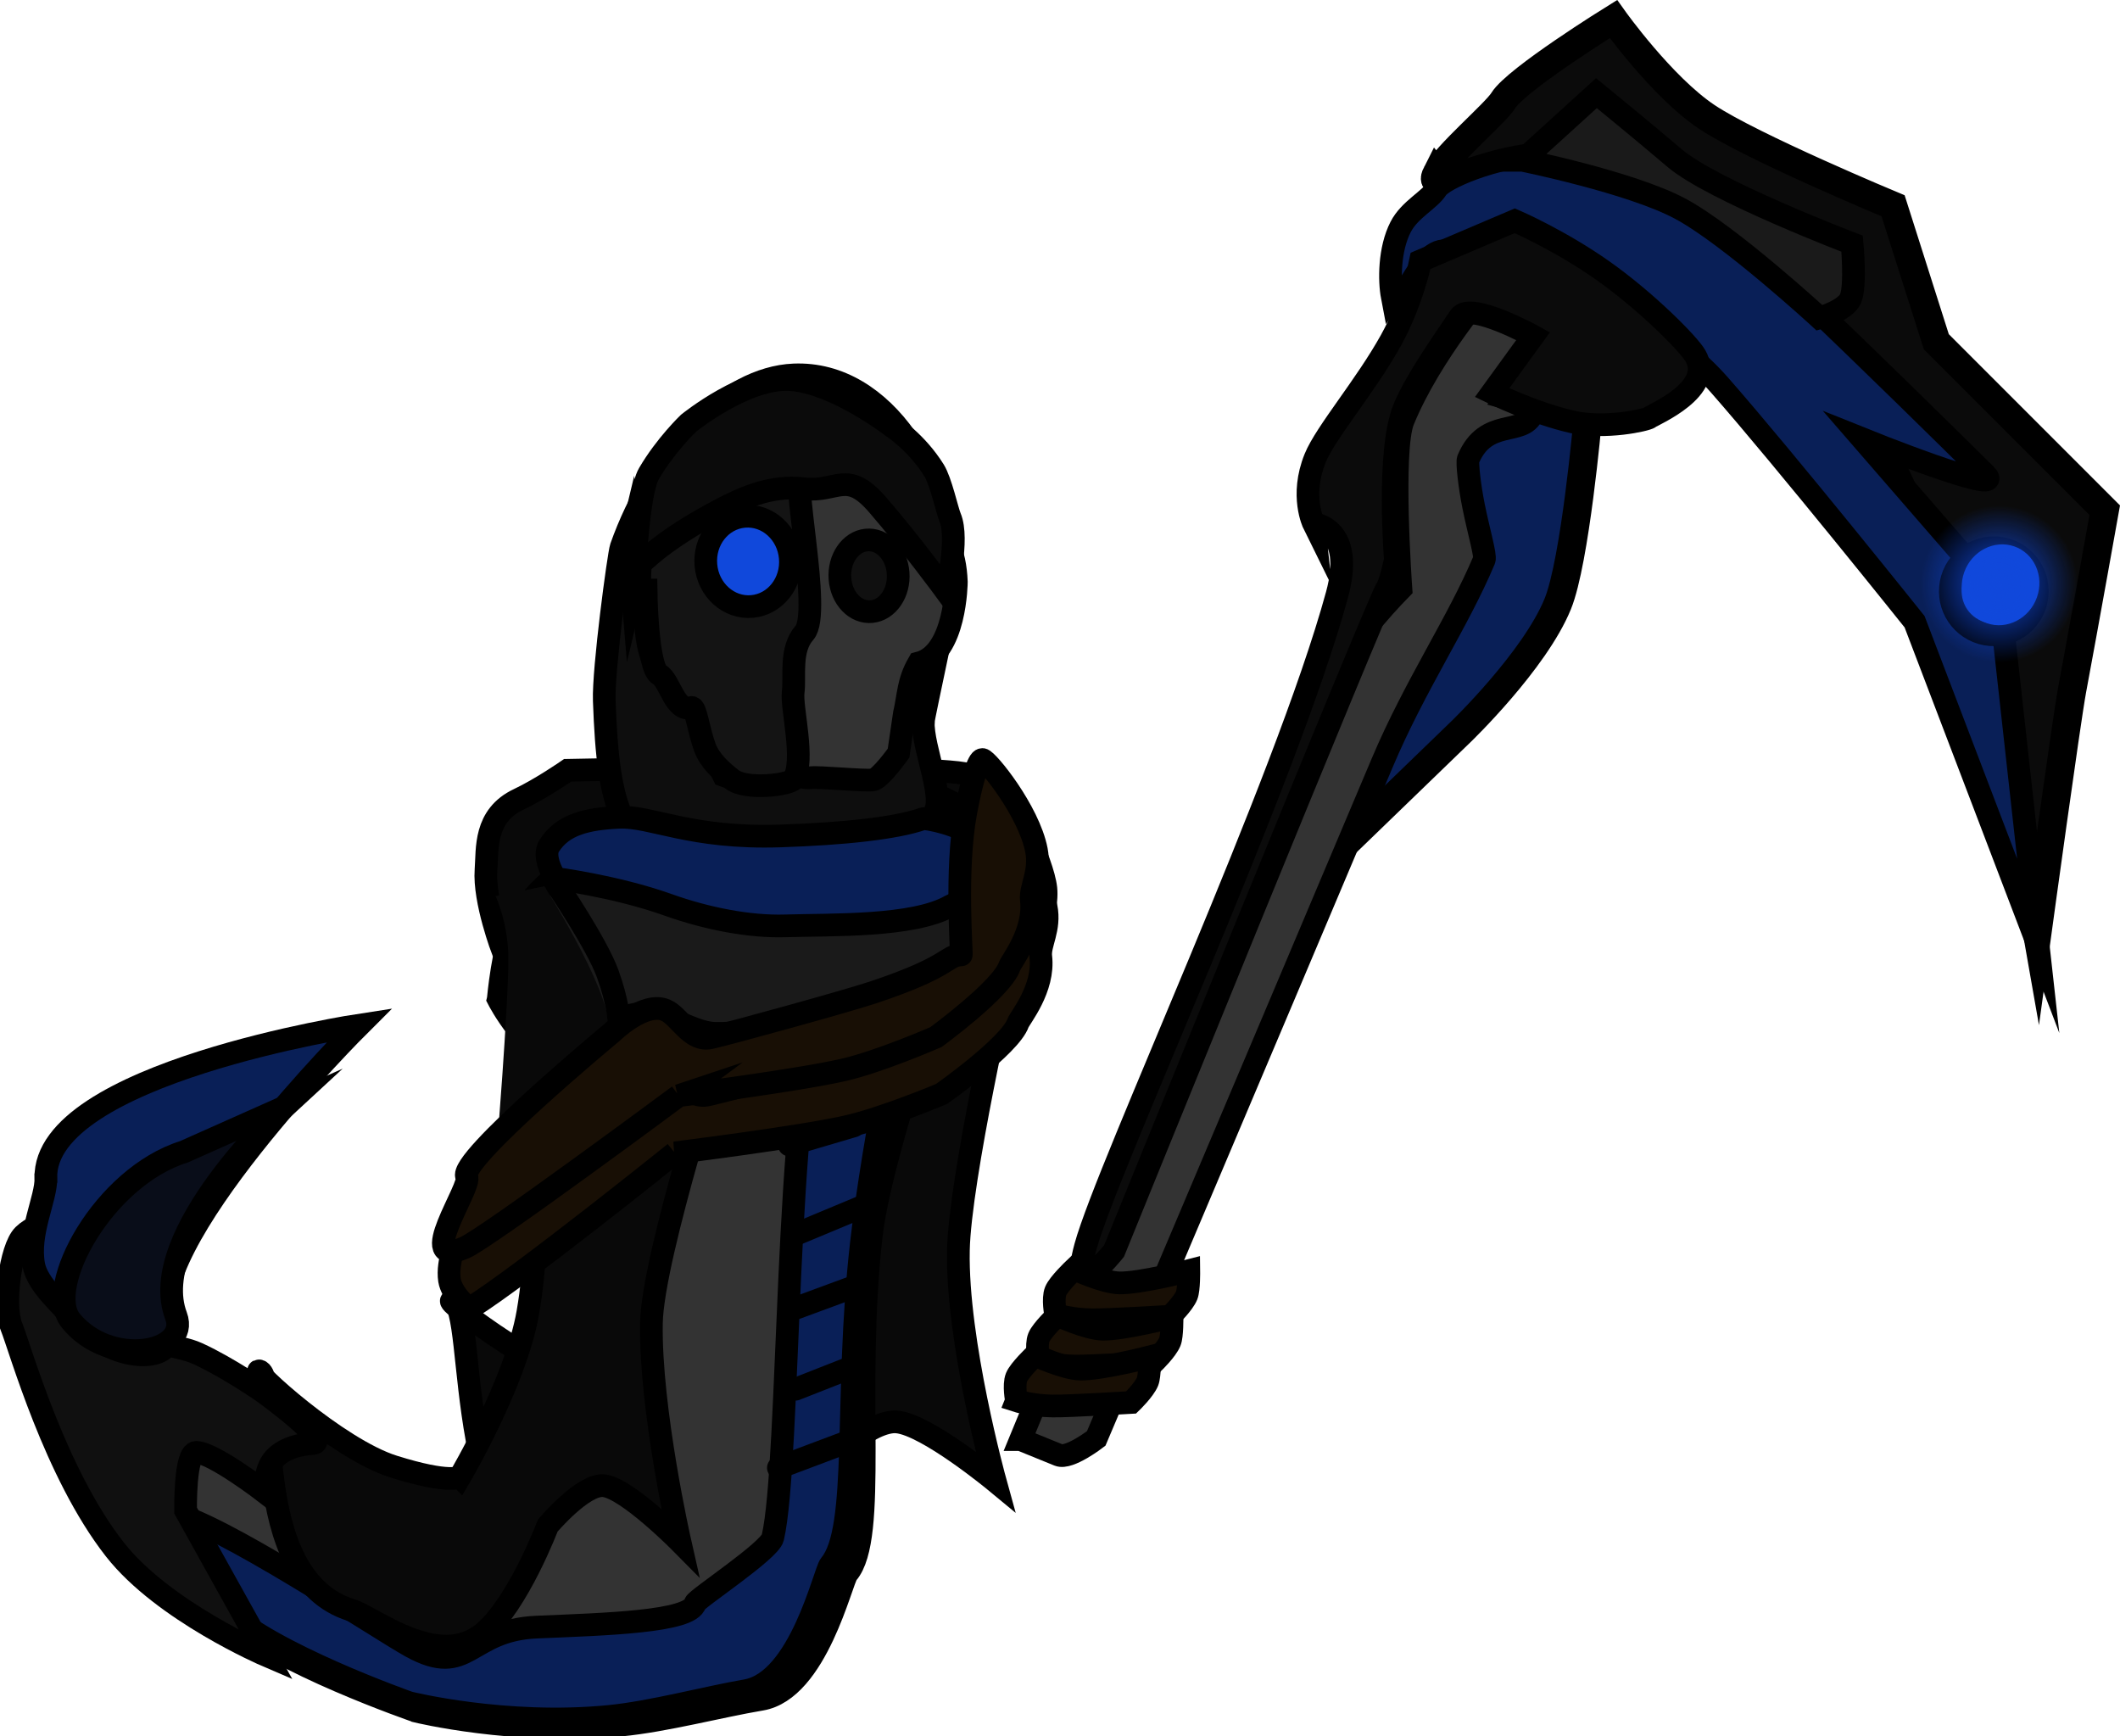 <svg version="1.1" xmlns="http://www.w3.org/2000/svg" xmlns:xlink="http://www.w3.org/1999/xlink" width="186.783" height="152.971" viewBox="0,0,186.783,152.971"><defs><radialGradient cx="347.858" cy="127.308" r="6.924" gradientUnits="userSpaceOnUse" id="color-1"><stop offset="0" stop-color="#1048db"/><stop offset="1" stop-color="#1048db" stop-opacity="0"/></radialGradient></defs><g transform="translate(-171.726,-75.858)"><g data-paper-data="{&quot;isPaintingLayer&quot;:true}" fill-rule="nonzero" stroke="#000000" stroke-linejoin="miter" stroke-miterlimit="10" stroke-dasharray="" stroke-dashoffset="0" style="mix-blend-mode: normal"><path d="" fill="none" stroke-width="2" stroke-linecap="round"/><path d="M216.028,159.627c0,0 -1.686,-4.404 -1.482,-7.143c0.138,-1.848 -0.186,-4.763 2.894,-6.21c1.921,-0.903 4.307,-2.557 4.307,-2.557c0,0 27.215,-0.593 34.361,0.205c3.195,0.356 4.602,2.107 4.602,2.107c0,0 2.908,5.695 3.163,8.103c0.27,2.553 -1.923,6.818 -1.923,6.818z" fill="#090909" stroke-width="2" stroke-linecap="butt"/><path d="M234.389,200.32c0,0 6.343,-8.791 7.729,-15.298c0.941,-4.414 0.987,-9.089 1.405,-16.242c0.426,-7.29 1.214,-17.018 1.214,-17.018c0,0 2.899,5.658 4.751,6.53c2.852,1.343 10.812,3.806 10.812,3.806c0,0 -4.007,17.631 -4.134,23.902c-0.163,8.036 3.239,20.347 3.239,20.347c0,0 -5.992,-4.954 -8.635,-5.219c-2.327,-0.233 -6.397,3.714 -6.397,3.714c0,0 -3.374,7.297 -7.327,9.997c-5.106,3.487 -11.304,2.529 -13.737,1.923c-12.164,-3.031 -9.405,-25.746 -11.728,-26.305c-1.173,-0.282 8.858,7.259 15.267,8.9c6.436,1.648 7.54,0.964 7.54,0.964z" fill="#090909" stroke-width="2" stroke-linecap="butt"/><path d="M208.424,226.614c0,0 -12.656,-4.356 -16.71,-8.335c-4.531,-4.448 -9.203,-17.102 -9.203,-17.102c0,0 6.988,0.777 11.743,3.351c5.231,2.831 8.532,7.472 14.766,7.216c6.21,-0.255 17.387,-15.571 17.811,-17.207c1.001,-3.862 1.523,-42.259 2.732,-45.809c1.909,-5.602 24.309,-5.318 27.291,-1.148c2.504,3.502 -7.243,27.356 -8.363,37.123c-1.558,13.58 0.605,26.605 -2.111,29.77c-0.527,0.614 -2.695,10.268 -7.592,11.089c-3.612,0.605 -8.505,1.903 -12.346,2.268c-9.403,0.893 -18.017,-1.215 -18.017,-1.215z" fill="#333333" stroke-width="2" stroke-linecap="butt"/><path d="M253.075,139.409c-0.103,2.397 2.069,7.003 0.837,8.231c-1.435,1.431 -5.158,1.793 -8.077,2.468c-3.805,0.88 -7.073,1.859 -10.571,2.002c-8.949,0.366 -9.951,-5.037 -10.298,-14.527c-0.1,-2.729 1.272,-12.908 1.484,-13.508c2.966,-8.399 9.268,-14.943 15.219,-15.186c8.063,-0.329 13.615,9.118 13.858,18.025c0.027,0.979 -2.431,12.011 -2.452,12.496z" fill="#0e0e0e" stroke-width="2" stroke-linecap="butt"/><path d="M222.406,155.715c0,0 -3.315,-3.723 -2.29,-5.345c1.185,-1.876 3.325,-2.389 6.173,-2.51c2.848,-0.121 6.268,1.903 14.178,1.643c5.558,-0.183 10.186,-0.67 12.601,-1.521c0.159,-0.056 3.492,0.506 4.301,1.678c0.999,1.446 -0.52,5.969 -0.52,5.969c0,0 -5.525,1.914 -11.709,3.029c-3.193,0.576 -7.591,1.856 -10.141,1.814c-6.793,-0.113 -12.593,-4.755 -12.593,-4.755z" fill="#091f57" stroke-width="2" stroke-linecap="butt"/><path d="M207.776,225.866c0,0 -12.367,-4.351 -16.327,-8.329c-1.618,-1.625 -7.102,-8.76 -4.771,-8.4c4.047,0.626 18.297,10.14 21.245,11.772c5.111,2.829 4.982,-1.447 11.074,-1.706c6.069,-0.258 13.564,-0.459 13.979,-2.096c0.098,-0.387 6.563,-4.626 6.835,-5.783c1.562,-6.652 1.014,-38.938 4.27,-47.657c1.827,-4.894 7.616,-1.738 7.616,-1.738c0,0 -2.991,13.788 -4.089,23.556c-1.526,13.581 -0.08,25.057 -2.735,28.224c-0.515,0.614 -2.637,10.269 -7.423,11.092c-3.53,0.607 -8.312,1.906 -12.066,2.273c-9.19,0.897 -17.607,-1.208 -17.607,-1.208z" fill="#091f57" stroke-width="2" stroke-linecap="butt"/><path d="M212.246,205.976c0,0 4.913,-8.32 5.986,-14.479c0.728,-4.178 0.763,-8.603 1.085,-15.375c0.328,-6.9 0.936,-16.109 0.936,-16.109c0,0 2.248,5.357 3.684,6.183c2.21,1.273 11.634,0.745 11.634,0.745c0,0 -6.355,19.549 -6.452,25.486c-0.124,7.607 2.516,19.262 2.516,19.262c0,0 -4.645,-4.692 -6.693,-4.943c-1.804,-0.221 -4.957,3.513 -4.957,3.513c0,0 -2.613,6.906 -5.675,9.46c-3.956,3.3 -9.723,-1.432 -11.609,-2.006c-9.428,-2.873 -6.331,-20.552 -8.132,-21.083c-0.909,-0.268 6.866,6.875 11.833,8.43c4.988,1.562 5.843,0.915 5.843,0.915z" fill="#090909" stroke-width="2" stroke-linecap="butt"/><path d="M215.624,163.891c0,0 0.427,-4.748 1.415,-6.631c1.144,-2.178 3.412,-4.04 3.412,-4.04c0,0 5.45,0.678 10.154,2.359c3.339,1.193 7.121,1.947 10.327,1.846c3.943,-0.124 11.284,0.109 14.533,-1.763c2.256,-1.3 1.19,5.531 1.19,5.531c0,0 -14.647,5.902 -21.961,5.7c-2.27,-0.063 -4.625,-2.366 -7.477,-1.578c-1.882,0.519 -4.282,4.362 -5.939,4.042c-3.171,-0.612 -5.654,-5.465 -5.654,-5.465z" fill="#1a1a1a" stroke-width="2" stroke-linecap="butt"/><path d="M250.894,142.206c0,0 -1.622,2.275 -2.256,2.358c-0.855,0.111 -4.659,-0.289 -5.535,-0.189c-0.741,0.085 -3.46,-0.69 -3.46,-0.69c0,0 -1.214,0.925 -1.797,0.993c-0.759,0.089 -2.372,-0.503 -2.372,-0.503c0,0 -0.981,-1.983 -1.023,-3.093c-0.599,-1.102 -0.517,-3.773 -1.067,-4.291c-2.984,-0.336 -4.632,-1.676 -4.82,-6.688c-0.142,-3.76 1.732,-6.973 3.04,-9.631c2.054,-4.174 4.526,-6.886 9.492,-7.474c3.552,-0.42 5.514,3.336 8.046,5.176c3.262,2.371 6.638,3.512 6.843,8.952c0,0 -0.034,6.312 -3.327,7.15c-0.933,1.619 -0.873,2.796 -1.252,4.452z" fill="#333333" stroke-width="2" stroke-linecap="butt"/><path d="M228.112,127.861c0,0 -0.23,-4.072 0.877,-4.777c1.586,-1.01 4.962,-4.826 7.42,-5.769c4.325,-1.659 7.59,-0.177 6.011,-0.01c-1.141,0.121 1.745,12.523 0.186,14.293c-1.319,1.499 -0.815,3.849 -0.997,5.236c-0.178,1.36 1.071,6.057 0.039,7.67c-0.314,0.49 -4.186,0.997 -5.445,0.003c-0.862,-0.68 -1.921,-1.585 -2.37,-2.791c-0.565,-1.516 -0.801,-3.642 -1.188,-3.525c-1.465,0.442 -1.895,-2.382 -2.827,-2.902c-1.096,-0.611 -1.172,-7.437 -1.172,-7.437z" fill="#141414" stroke-width="2" stroke-linecap="butt"/><path d="M233.92,125.644c-0.191,-2.192 1.318,-4.115 3.371,-4.295c2.053,-0.18 3.871,1.451 4.062,3.644c0.191,2.192 -1.318,4.115 -3.371,4.295c-2.053,0.18 -3.871,-1.451 -4.062,-3.644z" fill="#1048db" stroke-width="2" stroke-linecap="butt"/><path d="M245.731,126.844c-0.132,-1.74 0.908,-3.267 2.323,-3.41c1.415,-0.143 2.668,1.152 2.8,2.893c0.132,1.74 -0.908,3.267 -2.323,3.41c-1.415,0.143 -2.668,-1.152 -2.8,-2.893z" fill="#101010" stroke-width="2" stroke-linecap="butt"/><path d="M228.539,121.198c0,0 5.856,-5.074 8.251,-6.253c2.365,-1.165 6.029,-0.78 6.029,-0.78" fill="none" stroke-width="2" stroke-linecap="round"/><path d="M227.445,127.947c0.205,-0.845 0.424,-8.595 1.455,-10.361c1.467,-2.513 3.488,-4.442 3.488,-4.442c0,0 5.174,-4.2 9.127,-3.833c3.953,0.367 8.8,4.114 8.8,4.114c0,0 2.142,1.364 3.703,3.869c0.607,0.975 1.15,3.522 1.41,4.136c0.819,1.935 -0.338,6.531 -0.338,6.531c0,0 -3.15,-4.293 -6.03,-7.622c-2.738,-3.164 -3.533,-1.085 -6.506,-1.423c-2.973,-0.338 -5.39,0.753 -8.326,2.363c-2.203,1.208 -4.278,2.611 -5.622,3.849c-0.998,0.918 -1.608,-0.627 -1.488,-1.121z" fill="#0b0b0b" stroke-width="2" stroke-linecap="butt"/><path d="M246.951,175.047l-5.691,1.677" fill="none" stroke-width="2" stroke-linecap="round"/><path d="M247.963,182.048l-6.158,2.566" fill="none" stroke-width="2" stroke-linecap="round"/><path d="M247.474,189.029l-6.169,2.276" fill="none" stroke-width="2" stroke-linecap="round"/><path d="M246.747,196.309l-4.931,1.937" fill="none" stroke-width="2" stroke-linecap="round"/><path d="M240.306,205.167l6.908,-2.596" fill="none" stroke-width="2" stroke-linecap="round"/><path d="M188.079,208.936l7.097,12.761c0,0 -9.066,-3.892 -13.33,-9.335c-5.304,-6.771 -8.331,-17.708 -9.12,-19.656c-0.734,-1.813 -0.092,-6.891 1.074,-8.031c2.939,-2.874 9.841,0.615 11.066,7.212c0.556,2.992 2.322,2.323 4.29,3.227c2.739,1.259 5.787,3.396 5.787,3.396c0,0 6.147,4.431 4.302,4.523c-1.05,0.052 -2.706,0.425 -3.525,1.55c-0.713,0.981 -0.663,2.738 -0.663,2.738c0,0 -4.551,-3.496 -6.033,-3.512c-1.036,-0.011 -0.945,5.126 -0.945,5.126z" fill="#101010" stroke-width="2" stroke-linecap="butt"/><path d="M175.768,179.642c-0.234,-9.239 27.625,-13.475 27.625,-13.475c0,0 -19.601,19.515 -16.896,26.661c1.237,3.269 -4.95,3.365 -8.385,-0.85c-0.922,-1.131 -3.082,-2.904 -3.412,-4.677c-0.528,-2.834 1.114,-5.855 1.068,-7.659z" fill="#091f57" stroke-width="2" stroke-linecap="butt"/><path d="M196.754,173.399c0,0 -12.22,11.248 -9.516,18.394c1.237,3.269 -5.837,4.631 -9.272,0.416c-2.396,-2.94 2.883,-12.668 9.964,-14.879z" fill="#090d19" stroke-width="2" stroke-linecap="butt"/><path d="M215.45,177.697c0,0 1.076,-13.227 1.065,-17.423c-0.008,-3.095 -1.124,-5.47 -1.124,-5.47l4.304,-0.868c0,0 5.532,8.725 5.663,12.238c0.158,4.212 -2.754,11.934 -2.754,11.934z" fill="#090909" stroke-width="0" stroke-linecap="butt"/><path d="M220.799,153.826c0,0 3.516,5.203 4.457,7.788c0.918,2.522 0.992,4.062 0.992,4.062" fill="none" stroke-width="2" stroke-linecap="round"/><path d="M231.179,177.422c0,0 -13.309,10.704 -17.961,13.632c-0.262,0.165 -1.71,-1.237 -1.889,-2.42c-0.261,-1.727 0.77,-3.555 0.46,-4.038c-0.886,-1.381 13.298,-12.733 13.298,-12.733c0,0 2.943,-2.792 4.91,-1.964c1.286,0.542 2.283,2.824 4.109,2.413c2.161,-0.486 12.432,-3.236 14.832,-4.008c7.207,-2.317 6.621,-3.263 8.072,-3.321c0.069,-0.003 -0.546,-7.496 0.416,-12.478c0.572,-2.961 1.162,-4.74 1.536,-4.737c0.43,0.003 4.231,4.497 4.931,7.981c0.392,1.949 -0.602,3.291 -0.47,4.383c0.34,2.807 -1.851,5.417 -1.998,5.838c-0.701,2.011 -6.739,6.261 -6.739,6.261c0,0 -5.151,2.173 -8.472,2.907c-4.273,0.943 -15.037,2.284 -15.037,2.284z" fill="#180f05" stroke-width="2" stroke-linecap="butt"/><path d="M231.531,172.38c0,0 -16.92,12.548 -18.849,13.386c-4.595,1.995 0.671,-5.425 0.166,-6.24c-0.856,-1.382 12.803,-12.713 12.803,-12.713c0,0 2.834,-2.788 4.73,-1.956c1.24,0.544 2.205,2.827 3.965,2.419c2.083,-0.483 11.981,-3.218 14.294,-3.986c6.944,-2.307 6.378,-3.253 7.777,-3.309c0.067,-0.003 -0.537,-7.496 0.385,-12.477c0.547,-2.96 1.114,-4.738 1.474,-4.735c0.415,0.004 4.085,4.502 4.764,7.987c0.38,1.949 -0.576,3.29 -0.447,4.382c0.332,2.808 -1.777,5.414 -1.918,5.835c-0.673,2.009 -6.488,6.251 -6.488,6.251c0,0 -4.963,2.166 -8.164,2.894c-4.118,0.937 -14.493,2.262 -14.493,2.262z" fill="#180f05" stroke-width="2" stroke-linecap="butt"/><g stroke-linecap="butt"><path d="M289.163,151.225c0,0 7.75,-27.716 10.843,-35.003c1.622,-3.821 6.352,-5.504 6.352,-5.504l5.249,2.135c0,0 -1.1,12.437 -2.632,16.202c-2.044,5.026 -8.546,11.278 -8.546,11.278z" fill="#091f57" stroke-width="2.5"/><path d="M298.304,91.148c0.841,-1.652 5.181,-5.314 5.865,-6.425c1.157,-1.88 9.708,-7.186 9.708,-7.186c0,0 4.248,5.965 8.223,8.619c3.975,2.654 16.418,7.833 16.418,7.833l3.808,11.978l14.838,14.841c0,0 -1.776,9.952 -2.872,15.822c-0.512,2.745 -3.074,21.444 -3.074,21.444c0,0 -6.47,-36.88 -21.027,-54.347c-7.546,-9.054 -23.22,-12.627 -25.08,-13.176c-2.646,-0.781 -7.877,2.695 -6.808,0.596z" fill="#0b0b0b" stroke-width="2.5"/><path d="M294.391,101.999c-0.271,-1.421 -0.274,-4.184 0.741,-6.152c0.799,-1.548 2.533,-2.343 3.188,-3.381c0.549,-0.871 5.022,-2.837 9.507,-3.086c4.571,-0.254 9.162,1.224 10.428,1.809c2.812,1.3 20.795,18.946 28.405,26.48c2.086,2.066 -10.868,-3.149 -10.868,-3.149l12.104,13.948l3.409,30.722l-10.895,-28.561c0,0 -11.331,-14.176 -17.181,-20.842c-7.672,-8.743 -21.994,-11.216 -23.85,-11.776c-2.64,-0.796 -4.503,6.526 -4.987,3.987z" fill="#091f57" stroke-width="2"/><path d="M261.645,202.681c0,0 23.532,-57.126 27.855,-67.538c1.212,-2.919 5.654,-7.414 5.654,-7.414c0,0 -0.877,-12.177 0.199,-14.821c2.406,-5.916 7.662,-11.936 7.662,-11.936l5.867,2.386l-4.571,7.523c0,0 2.726,0.729 2.436,1.442c-0.819,2.013 -4.093,0.259 -5.664,3.996c-0.111,0.264 0.102,2.295 0.478,4.155c0.451,2.229 1.081,4.348 0.932,4.703c-2.322,5.529 -6.097,11.039 -8.993,17.899c-11.388,26.979 -25.192,59.507 -25.192,59.507c0,0 -2.38,1.839 -3.317,1.458c-1.012,-0.412 -3.344,-1.36 -3.344,-1.36z" fill="#333333" stroke-width="2"/><path d="M287.469,121.998c0,0 -1.217,-2.464 0.13,-5.777c0.921,-2.264 4.442,-6.354 6.67,-10.37c1.901,-3.425 2.619,-7.012 2.619,-7.012l8.298,-3.534c0,0 3.992,1.722 7.827,4.441c3.818,2.707 7.479,6.409 8.082,7.445c1.72,2.949 -3.673,5.162 -4.035,5.451c-0.275,0.22 -3.919,1.032 -6.773,0.389c-3.414,-0.768 -7.101,-2.58 -7.101,-2.58l3.617,-4.984c0,0 -5.544,-3.055 -6.463,-1.692c-1.605,2.381 -3.956,5.729 -4.91,8.072c-1.537,3.779 -0.765,13.291 -0.765,13.291c0,0 -0.418,2.071 -0.753,2.532c-0.7,0.962 -24.03,58.393 -24.03,58.393c0,0 -4.005,5.038 -2.516,-0.385c1.97,-7.178 17.626,-40.82 22.159,-57.426c1.622,-5.94 -2.056,-6.257 -2.056,-6.257z" fill="#0b0b0b" stroke-width="2"/><path d="M343.839,126.504c0.798,-1.961 3.034,-2.904 4.995,-2.107c1.961,0.798 2.904,3.034 2.107,4.995c-0.798,1.961 -3.034,2.904 -4.995,2.107c-1.961,-0.798 -2.904,-3.034 -2.107,-4.995z" fill="#1449cd" stroke-width="2"/><g stroke-width="0"><path d="M344.785,126.267c0.666,-1.868 2.639,-2.886 4.407,-2.273c1.768,0.613 2.662,2.625 1.996,4.493c-0.666,1.868 -2.639,2.886 -4.407,2.273c-1.768,-0.613 -2.662,-2.625 -1.996,-4.493z" fill="#1048db"/><path d="M341.316,125.039c1.361,-3.818 5.393,-5.898 9.005,-4.645c3.613,1.253 5.439,5.364 4.078,9.182c-1.361,3.818 -5.393,5.898 -9.005,4.645c-3.613,-1.253 -5.439,-5.364 -4.078,-9.182z" fill="url(#color-1)"/></g><path d="M264.732,191.668c0,0 -0.272,-1.386 0.005,-2.067c0.267,-0.656 1.627,-1.947 1.627,-1.947c0,0 2.576,1.204 3.996,1.226c1.838,0.027 6.106,-1.075 6.106,-1.075c0,0 0.022,1.657 -0.188,2.173c-0.301,0.74 -1.445,1.841 -1.445,1.841c0,0 -5.487,0.333 -6.926,0.312c-1.833,-0.027 -3.176,-0.462 -3.176,-0.462z" fill="#180f05" stroke-width="2"/><path d="M263.254,195.744c0,0 -0.272,-1.386 0.005,-2.067c0.267,-0.656 1.627,-1.947 1.627,-1.947c0,0 2.576,1.204 3.996,1.226c1.838,0.027 6.106,-1.075 6.106,-1.075c0,0 0.022,1.657 -0.188,2.173c-0.301,0.74 -1.445,1.841 -1.445,1.841c0,0 -5.487,0.333 -6.926,0.312c-1.833,-0.027 -3.176,-0.462 -3.176,-0.462z" fill="#180f05" stroke-width="2"/><path d="M261.284,199.261c0,0 -0.272,-1.386 0.005,-2.067c0.267,-0.656 1.627,-1.947 1.627,-1.947c0,0 2.576,1.204 3.996,1.226c1.838,0.027 6.106,-1.075 6.106,-1.075c0,0 0.022,1.657 -0.188,2.173c-0.301,0.74 -1.445,1.841 -1.445,1.841c0,0 -5.487,0.333 -6.926,0.312c-1.833,-0.027 -3.176,-0.462 -3.176,-0.462z" fill="#180f05" stroke-width="2"/><path d="M305.869,89.979l6.509,-5.917c0,0 4.281,3.492 6.894,5.725c3.321,2.839 15.635,7.541 15.635,7.541c0,0 0.35,3.729 -0.139,4.842c-0.467,1.061 -2.733,1.69 -2.733,1.69c0,0 -7.966,-7.334 -12.313,-9.64c-4.375,-2.321 -13.852,-4.241 -13.852,-4.241z" fill="#1a1a1a" stroke-width="2"/></g></g></g></svg>